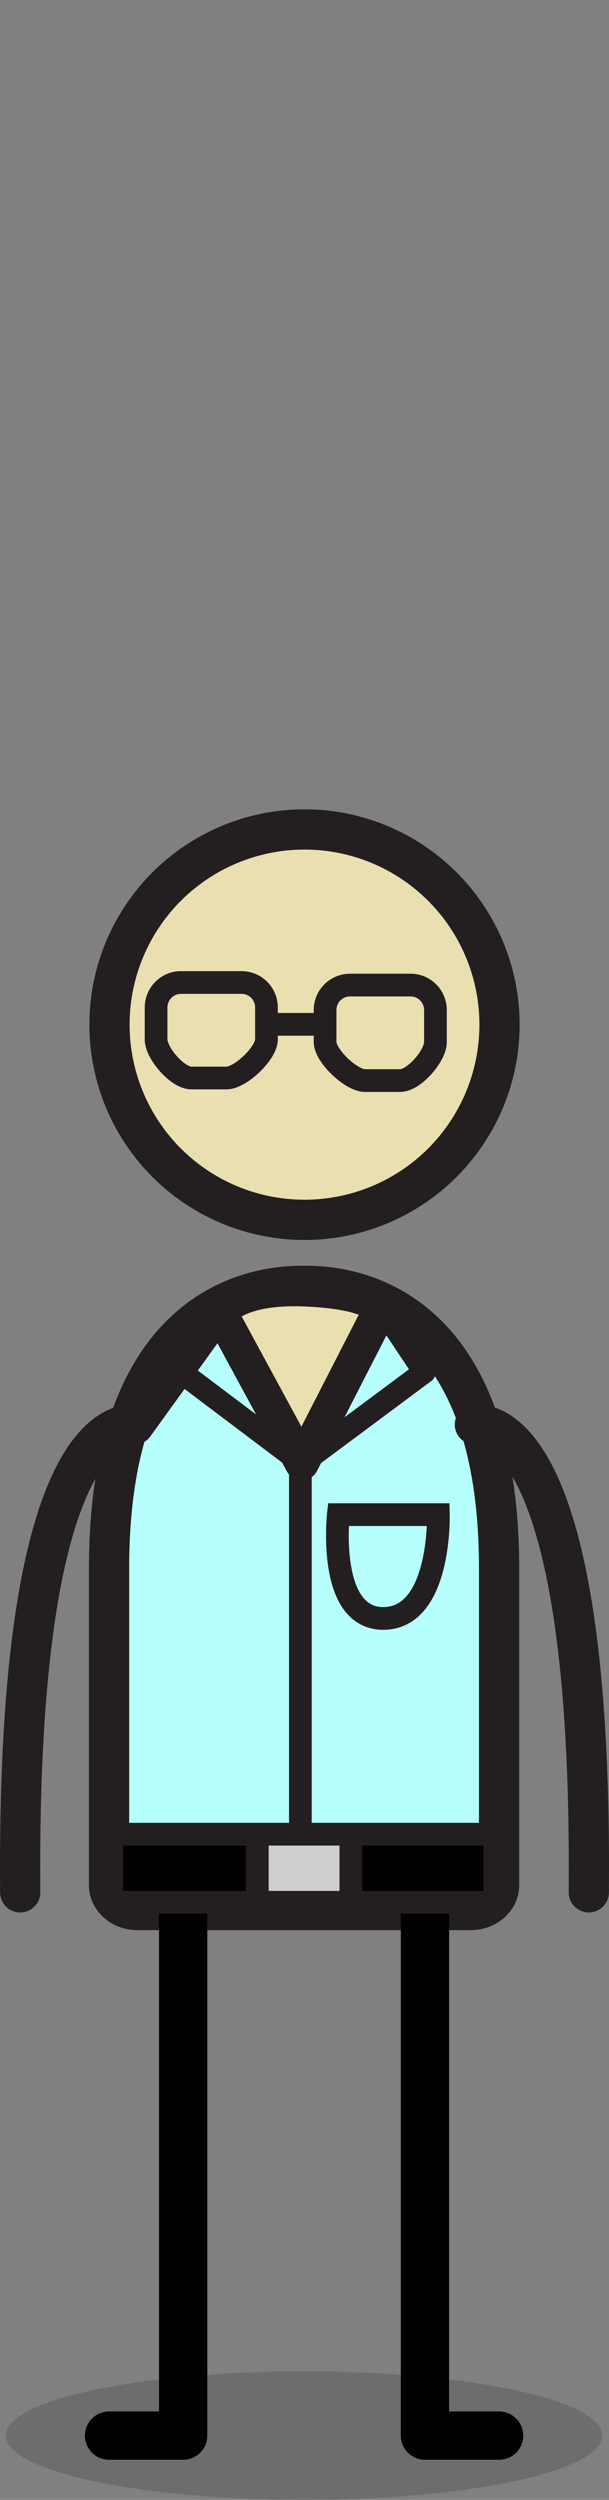 <?xml version="1.0" encoding="UTF-8"?>
<svg id="b" data-name="Characters" xmlns="http://www.w3.org/2000/svg" viewBox="0 0 53.645 220">
  <rect x="0" y="0" width="53.645" height="220" fill="#808080" stroke="none"/>
  <g>
    <ellipse cx="26.783" cy="214.342" rx="26.283" ry="5.658" opacity=".15" stroke-width="0"/>
    <circle cx="26.823" cy="90.173" r="17.178" fill="#e9dfb1" stroke="#231f20" stroke-miterlimit="10" stroke-width="3.543"/>
    <path d="m26.784,113.159c-2.357,0-17.178-.001-17.178,24.882v27.861c0,1.208,1.119,2.186,2.5,2.186h29.357c1.381,0,2.5-.979,2.5-2.186v-27.861c0-24.882-14.821-24.882-17.178-24.882Z" fill="#b6fffd" stroke="#231f20" stroke-miterlimit="10" stroke-width="3.543"/>
    <polyline points="16.135 168.635 16.135 214.342 9.606 214.342" fill="none" stroke="#000" stroke-linecap="round" stroke-linejoin="round" stroke-width="4.252"/>
    <polyline points="37.433 168.635 37.433 214.342 43.963 214.342" fill="none" stroke="#000" stroke-linecap="round" stroke-linejoin="round" stroke-width="4.252"/>
    <path d="m17.933,116.878l-6.119,8.485c-1.072-.031-10.384-.198-10.032,41.169" fill="none" stroke="#231f20" stroke-linecap="round" stroke-linejoin="round" stroke-width="3.543"/>
    <path d="m51.864,166.532c.352-41.367-8.961-41.2-10.032-41.169" fill="none" stroke="#231f20" stroke-linecap="round" stroke-linejoin="round" stroke-width="3.543"/>
    <path d="m26.784,113.472c-6.109-.232-7.377,2.055-7.377,2.055l7.179,13.241,6.924-13.504s-.461-1.554-6.725-1.792Z" fill="#e9dfb1" stroke="#231f20" stroke-linecap="round" stroke-linejoin="round" stroke-width="3"/>
  </g>
  <path d="m19.962,94.868h-3.112c-1.209,0-3.101-2.178-3.101-3.394v-2.809c0-1.216.98-2.201,2.188-2.201h5.347c1.209,0,2.188.986,2.188,2.201v2.809c0,1.216-2.302,3.394-3.51,3.394Z" fill="none" stroke="#231f20" stroke-linecap="round" stroke-linejoin="round" stroke-width="2"/>
  <path d="m32.145,95.095h3.112c1.209,0,3.101-2.178,3.101-3.394v-2.809c0-1.216-.98-2.201-2.188-2.201h-5.347c-1.209,0-2.188.986-2.188,2.201v1.404s0,1.404,0,1.404c0,1.216,2.302,3.394,3.51,3.394Z" fill="none" stroke="#231f20" stroke-linecap="round" stroke-linejoin="round" stroke-width="2"/>
  <line x1="27.552" y1="90.145" x2="23.732" y2="90.145" fill="none" stroke="#231f20" stroke-linecap="round" stroke-linejoin="round" stroke-width="2"/>
  <polygon points="26.586 128.768 15.941 120.743 19.407 115.527 26.586 128.768" fill="none" stroke="#231f20" stroke-linecap="round" stroke-linejoin="round" stroke-width="2"/>
  <polygon points="26.586 128.768 37.381 120.743 33.915 115.527 26.586 128.768" fill="none" stroke="#231f20" stroke-linecap="round" stroke-linejoin="round" stroke-width="2"/>
  <line x1="26.458" y1="168.089" x2="26.458" y2="128.768" fill="#b6fffd" stroke="#231f20" stroke-linecap="round" stroke-linejoin="round" stroke-width="2"/>
  <path d="m33.823,133.294h-4.021s-1.012,9.214,4.021,9.134c5.033-.08,4.792-9.134,4.792-9.134h-4.792Z" fill="#b6fffd" stroke="#231f20" stroke-miterlimit="10" stroke-width="2"/>
  <rect x="9.852" y="161.416" width="33.74" height="5.992" stroke="#231f20" stroke-miterlimit="10" stroke-width="2"/>
  <rect x="22.665" y="161.416" width="8.239" height="5.992" fill="#cecece" stroke="#231f20" stroke-miterlimit="10" stroke-width="2"/>
</svg>